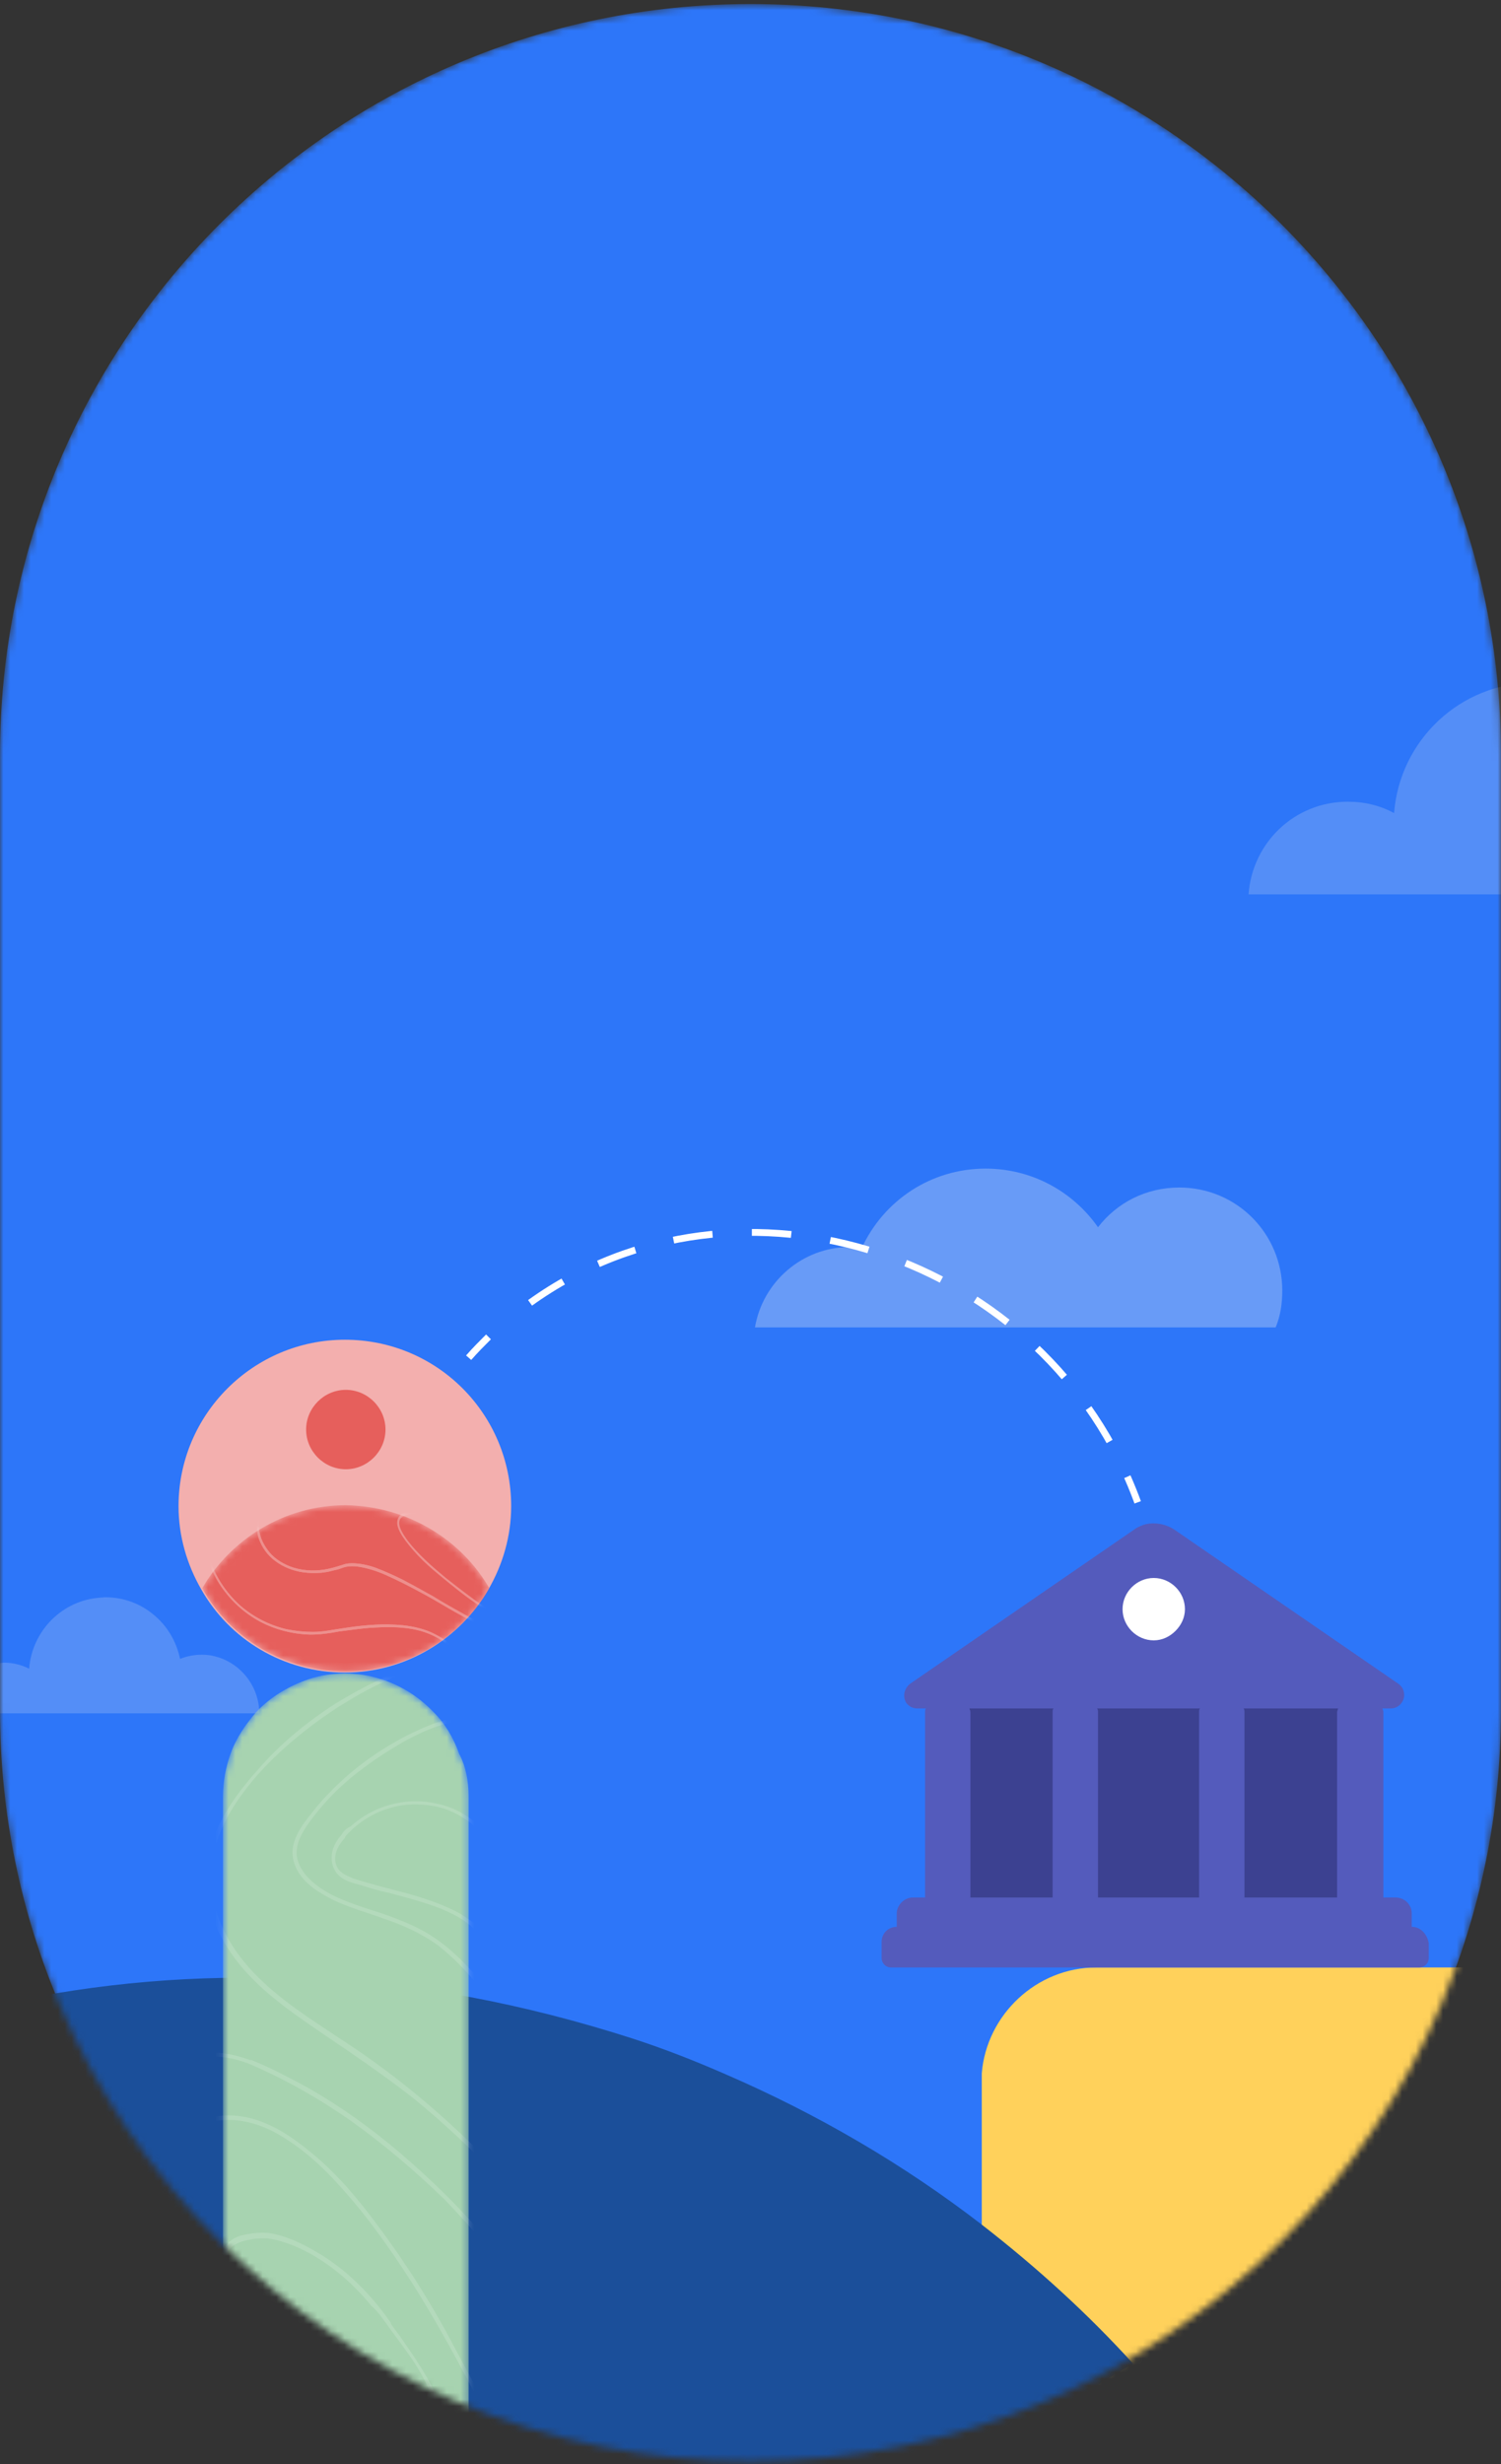 <svg width="220" height="361" viewBox="0 0 220 361" fill="none" xmlns="http://www.w3.org/2000/svg">
<rect x="0" y="0" width="220" height="361" fill="#333333" stroke="none"/>
<mask id="mask0_1_122" style="mask-type:alpha" maskUnits="userSpaceOnUse" x="0" y="0" width="220" height="361">
<path d="M0 110.591C0 49.84 49.249 0.591 110 0.591V0.591C170.751 0.591 220 49.84 220 110.591V250.591C220 311.342 170.751 360.591 110 360.591V360.591C49.249 360.591 0 311.342 0 250.591V110.591Z" fill="#2D76F9"/>
</mask>
<g mask="url(#mask0_1_122)">
<path d="M0 110.591C0 49.84 49.249 0.591 110 0.591V0.591C170.751 0.591 220 49.84 220 110.591V250.591C220 311.342 170.751 360.591 110 360.591V360.591C49.249 360.591 0 311.342 0 250.591V110.591Z" fill="#2D76F9"/>
<path opacity="0.2" d="M38 251H0V243.635C0.219 243.635 0.383 243.58 0.602 243.58C1.916 243.58 3.176 243.912 4.271 244.466C4.709 238.873 9.144 234.443 14.674 234.055C14.948 234.055 15.167 234 15.441 234C18.124 234 20.588 234.941 22.504 236.547C24.476 238.153 25.844 240.423 26.392 243.026C27.378 242.638 28.418 242.417 29.568 242.417C30.225 242.417 30.827 242.472 31.429 242.638C35.153 243.524 38 246.958 38 251Z" fill="#F2F2F2"/>
<path opacity="0.3" d="M172.844 173.972C167.996 173.972 163.703 176.188 160.933 179.789C157.332 174.664 151.376 171.202 144.451 171.202C136.418 171.202 129.492 175.911 126.307 182.836C125.753 182.698 125.06 182.698 124.506 182.698C117.581 182.698 111.764 187.822 110.656 194.47H124.783H138.357H158.855H164.257H186.971C187.664 192.808 187.941 191.008 187.941 189.069C187.941 180.759 181.292 173.972 172.844 173.972Z" fill="#F2F2F2"/>
<path opacity="0.2" d="M251.143 115.374C249.066 115.374 247.127 115.789 245.326 116.482C243.387 107.064 235.077 100 224.966 100C214.025 100 205.16 108.449 204.329 119.113C202.252 118.005 200.036 117.451 197.543 117.451C189.787 117.451 183.554 123.407 183 131.025H206.961H211.947H235.493H242.972H266.794C266.794 122.437 259.731 115.374 251.143 115.374Z" fill="#F2F2F2"/>
<path d="M223.951 288.237V382.142H143.897V305.134C143.897 304.719 143.897 304.165 143.897 303.749C144.589 295.162 151.93 288.237 160.656 288.237H223.951V288.237Z" fill="#FFD15B"/>
<path d="M191.68 382.142H-9.98V296.131C3.593 292.253 17.859 290.037 32.679 289.76C34.202 289.76 35.864 289.76 37.388 289.76C48.053 289.76 58.579 290.73 68.689 292.53C76.861 294.054 84.894 296.131 92.65 298.625C97.36 300.148 101.93 301.949 106.362 303.888C119.797 309.705 132.401 317.045 143.897 325.91C151.93 332.142 159.409 338.929 166.195 346.408C173.398 354.303 179.907 362.751 185.586 371.893C187.802 375.078 189.879 378.679 191.68 382.142Z" fill="#1B4F9A"/>
<mask id="mask1_1_122" style="mask-type:alpha" maskUnits="userSpaceOnUse" x="32" y="245" width="37" height="138">
<path d="M68.689 263.168V382.28H32.679V263.168C32.679 260.952 33.094 258.874 33.787 256.935C34.618 254.581 36.003 252.642 37.526 250.841C39.604 248.625 42.374 246.963 45.282 245.993C46.944 245.439 48.745 245.162 50.545 245.162C52.346 245.162 54.147 245.439 55.809 245.993C58.579 246.824 61.21 248.487 63.149 250.426C63.288 250.564 63.426 250.703 63.565 250.841C65.227 252.503 66.473 254.581 67.304 256.935C68.274 258.736 68.689 260.952 68.689 263.168Z" fill="#A7D3B0"/>
</mask>
<g mask="url(#mask1_1_122)">
<path d="M68.689 263.168V382.28H32.679V263.168C32.679 260.952 33.094 258.874 33.787 256.935C34.618 254.581 36.003 252.642 37.526 250.841C39.604 248.625 42.374 246.963 45.282 245.993C46.944 245.439 48.745 245.162 50.545 245.162C52.346 245.162 54.147 245.439 55.809 245.993C58.579 246.824 61.21 248.487 63.149 250.426C63.288 250.564 63.426 250.703 63.565 250.841C65.227 252.503 66.473 254.581 67.304 256.935C68.274 258.736 68.689 260.952 68.689 263.168Z" fill="#A7D3B0"/>
<g opacity="0.5">
<path opacity="0.3" d="M102.622 252.905C96.113 245.841 86.972 241.686 77.276 241.132C72.29 240.855 67.581 241.686 62.872 243.209C58.025 244.733 53.454 246.949 49.16 249.581C44.867 252.351 40.989 255.536 37.665 259.414C34.202 263.292 31.155 267.724 30.324 272.849C29.631 277.974 31.432 282.96 34.479 286.976C37.665 291.27 42.235 294.456 46.667 297.503C51.376 300.688 56.086 303.874 60.518 307.336C64.95 310.937 69.105 314.815 72.983 318.971C80.739 327.142 87.249 336.422 95.42 344.178C99.298 347.779 103.592 351.38 108.717 353.042C113.564 354.566 119.243 354.289 123.259 350.965C127.137 347.779 129.354 342.793 130.185 337.945C131.154 332.682 130.6 327.419 129.354 322.295C126.583 311.63 120.489 302.35 115.642 292.517C113.287 287.53 111.071 282.406 110.102 277.004C108.994 271.326 108.994 265.231 107.055 259.691C106.085 256.921 104.285 254.844 102.622 252.905C102.345 252.628 101.93 253.043 102.207 253.32C104.146 255.398 105.808 257.614 106.639 260.384C107.47 263.154 107.886 266.062 108.301 268.971C108.717 271.741 108.994 274.65 109.548 277.42C110.102 280.051 110.794 282.544 111.764 285.037C115.503 295.148 121.736 304.012 125.891 313.846C129.908 323.403 132.262 334.898 127.415 344.594C126.306 346.81 124.921 348.749 123.121 350.272C121.182 351.934 118.689 352.904 116.057 353.181C110.656 353.735 105.531 351.38 101.237 348.195C96.944 345.009 93.066 340.992 89.465 336.976C85.725 332.821 82.401 328.527 78.8 324.372C71.598 316.062 63.703 308.444 54.839 302.073C46.529 295.979 35.449 290.993 31.848 280.467C31.017 277.974 30.739 275.481 31.017 272.849C31.432 270.218 32.402 267.863 33.648 265.647C36.141 261.353 39.742 257.614 43.62 254.428C47.498 251.243 51.792 248.473 56.224 246.395C60.656 244.318 65.365 242.794 70.213 242.101C79.631 240.716 89.326 243.071 96.944 248.611C98.883 249.996 100.545 251.52 102.207 253.32C102.484 253.597 102.9 253.182 102.622 252.905Z" fill="white"/>
<path opacity="0.3" d="M83.093 260.245C80.877 255.536 76.307 252.351 71.043 251.658C68.412 251.381 65.78 251.658 63.287 252.628C60.379 253.736 57.609 255.259 55.116 256.921C52.623 258.583 50.13 260.661 48.052 262.877C46.944 263.985 45.974 265.231 45.005 266.478C44.035 267.724 43.204 269.109 42.927 270.633C42.512 273.542 44.589 275.896 46.944 277.281C49.714 279.082 53.038 279.913 56.085 281.021C58.994 281.99 61.764 283.237 64.257 285.037C66.334 286.699 68.273 288.638 69.936 290.716C73.398 294.871 76.307 299.58 79.908 303.735C81.57 305.813 83.509 307.752 85.725 309.275C88.218 311.076 91.126 312.599 94.312 312.322C97.082 312.045 99.298 310.106 99.852 307.336C100.406 304.843 99.575 302.212 98.467 299.857C95.835 294.317 91.403 290.023 88.356 284.76C86.694 281.852 85.586 278.943 85.171 275.619C84.617 272.018 84.755 268.417 84.201 264.954C84.201 263.292 83.786 261.769 83.093 260.245C82.955 259.83 82.401 260.245 82.539 260.522C83.232 262.184 83.509 263.846 83.786 265.508C83.924 267.17 84.063 268.832 84.201 270.633C84.478 273.957 84.617 277.281 85.725 280.467C87.664 286.007 91.68 290.3 94.866 295.01C96.389 297.226 98.052 299.719 98.744 302.35C99.437 304.705 99.575 307.475 98.052 309.552C95.974 312.184 92.234 312.045 89.464 310.799C86.833 309.691 84.617 307.752 82.678 305.813C78.938 302.073 76.168 297.641 72.983 293.486C69.936 289.469 66.611 285.453 62.179 282.96C59.409 281.436 56.501 280.467 53.454 279.497C50.545 278.528 47.498 277.42 45.282 275.204C44.312 274.234 43.481 272.849 43.481 271.464C43.481 269.802 44.312 268.417 45.282 267.032C47.083 264.539 49.16 262.323 51.515 260.384C53.869 258.445 56.362 256.783 58.994 255.259C61.487 253.874 64.118 252.628 67.027 252.212C72.013 251.52 77.276 253.32 80.6 257.198C81.431 258.168 82.124 259.276 82.678 260.384C82.816 260.938 83.37 260.661 83.093 260.245Z" fill="white"/>
<path opacity="0.3" d="M50.13 268.694C49.299 269.664 48.606 270.772 48.606 272.157C48.606 273.265 49.022 274.234 49.853 274.927C50.684 275.619 51.792 275.896 52.9 276.173C54.146 276.589 55.531 277.004 56.916 277.281C59.548 277.974 62.18 278.666 64.673 279.636C65.919 280.19 67.166 280.744 68.274 281.575C69.382 282.406 70.351 283.375 71.321 284.206C72.29 285.037 73.398 285.591 74.645 285.453C75.891 285.176 76.584 284.206 76.584 283.098C76.584 281.713 76.307 280.328 75.891 279.082C75.614 277.697 75.199 276.173 74.645 274.788C73.675 272.157 72.29 269.387 70.213 267.448C68.551 265.924 66.335 264.677 64.119 264.262C59.548 263.154 54.7 264.539 51.376 267.586C50.961 267.725 50.407 268.14 50.13 268.694C49.853 268.971 50.268 269.387 50.545 269.11C53.454 265.785 57.748 263.985 62.041 264.4C64.257 264.539 66.335 265.231 68.135 266.478C70.351 267.863 71.875 269.941 72.983 272.295C74.229 274.788 75.06 277.42 75.614 280.051C75.753 280.744 75.891 281.298 75.891 281.99C76.03 282.544 76.03 283.237 75.891 283.791C75.337 285.314 73.398 284.899 72.429 284.206C71.459 283.514 70.628 282.544 69.659 281.852C68.689 281.159 67.72 280.467 66.612 279.913C64.396 278.805 62.18 278.112 59.825 277.42C57.194 276.727 54.423 276.035 51.792 275.204C50.822 274.788 49.714 274.373 49.299 273.265C48.745 271.741 49.576 270.356 50.545 269.248C50.822 268.833 50.268 268.279 50.13 268.694Z" fill="white"/>
<path opacity="0.3" d="M36.834 302.489C41.958 304.705 46.806 307.475 51.376 310.66C56.224 314.123 60.794 318.001 65.088 322.156C69.243 326.45 73.121 331.02 76.445 335.868C79.631 340.577 82.262 345.563 84.34 350.826C85.171 353.319 86.002 355.812 86.418 358.305C86.833 360.798 87.11 363.153 86.695 365.646C86.002 370.078 83.509 373.956 79.908 376.588C76.445 379.081 72.013 380.327 67.72 379.773C65.365 379.496 63.149 378.665 61.21 377.557C59.548 376.588 58.024 375.341 56.501 374.095C54.146 372.156 51.93 370.078 49.437 368.278C47.221 366.615 44.867 365.092 42.097 363.984C38.773 362.737 35.31 362.183 31.847 362.045C26.584 361.768 21.183 362.322 15.919 363.153C12.873 363.568 9.964 364.261 6.778 364.261C4.008 364.261 1.377 363.984 -1.393 363.43C-6.656 362.183 -11.504 359.69 -15.521 356.228C-19.537 352.627 -22.723 348.056 -24.523 343.07C-26.185 338.499 -26.878 333.513 -25.77 328.804C-24.662 323.818 -21.476 319.525 -17.321 316.616C-14.967 314.954 -12.474 313.569 -9.704 312.599C-7.072 311.768 -4.163 311.214 -1.393 310.937C3.731 310.383 9.271 310.383 14.258 308.721C15.366 308.306 16.474 307.89 17.443 307.198C18.551 306.505 19.382 305.674 20.352 304.982C22.568 303.043 25.476 301.796 28.385 301.519C31.432 300.965 34.202 301.381 36.834 302.489C37.249 302.627 37.388 302.073 36.972 301.935C31.57 299.719 25.338 300.411 20.629 304.012C19.521 304.843 18.69 305.813 17.443 306.505C16.335 307.198 15.227 307.752 13.98 308.029C11.487 308.86 8.856 309.275 6.224 309.552C0.684 310.106 -5.133 310.245 -10.396 312.184C-11.781 312.599 -13.028 313.292 -14.274 313.984C-15.521 314.677 -16.906 315.508 -18.014 316.339C-20.091 317.862 -22.03 319.802 -23.415 322.018C-26.047 326.034 -27.155 330.882 -26.739 335.729C-26.324 340.854 -24.385 345.979 -21.476 350.272C-18.429 354.704 -14.413 358.444 -9.565 361.075C-4.856 363.568 0.546 364.953 5.947 365.092C8.994 365.092 11.903 364.676 14.812 364.122C17.997 363.707 21.044 363.291 24.23 363.014C28.662 362.737 33.094 362.599 37.526 363.43C40.573 363.984 43.482 365.092 46.113 366.754C48.606 368.278 50.822 370.217 53.177 372.156C54.423 373.264 55.67 374.233 57.055 375.341C58.717 376.588 60.379 377.973 62.179 378.942C66.196 380.881 70.905 381.297 75.199 379.912C79.354 378.665 82.955 375.757 85.171 372.017C86.279 370.078 87.11 368.001 87.387 365.646C87.802 363.153 87.525 360.798 86.972 358.305C85.864 352.904 83.924 347.779 81.431 342.931C78.661 337.668 75.337 332.821 71.459 328.25C67.581 323.541 63.149 319.248 58.44 315.231C54.008 311.491 49.16 308.029 44.036 305.259C41.681 304.012 39.327 302.766 36.834 301.796C36.695 301.658 36.418 302.35 36.834 302.489Z" fill="white"/>
<path opacity="0.3" d="M72.29 358.305C72.429 360.106 72.429 362.322 71.182 363.707C70.213 364.815 68.551 364.954 67.027 364.677C64.811 364.399 62.595 363.43 60.518 362.599C57.748 361.352 55.116 359.967 52.484 358.444C49.437 356.782 46.529 355.12 43.62 353.319C40.573 351.657 37.665 349.995 34.479 348.333C31.709 346.948 28.939 345.702 26.03 344.594C23.676 343.763 21.183 343.209 18.69 343.209C17.72 343.209 16.612 343.347 15.643 343.763C13.842 344.317 12.042 344.871 10.241 345.148C6.64 345.702 3.039 345.425 -0.285 344.178C-3.055 343.07 -5.548 341.408 -7.21 339.053C-8.734 336.976 -9.842 334.483 -9.842 331.851C-9.98 329.22 -9.011 326.727 -7.349 324.788C-5.133 322.156 -2.086 320.633 1.1 319.663C3.454 318.971 5.809 318.555 8.302 318.694C9.964 318.832 11.626 319.109 13.427 319.109C14.812 319.109 16.197 318.971 17.582 318.555C20.352 317.863 22.845 316.339 24.922 314.4C26.308 313.015 27.97 311.907 29.77 311.214C33.233 309.968 36.834 310.66 39.881 312.184C43.897 314.261 47.36 317.447 50.268 320.771C54.008 324.926 57.194 329.497 60.241 334.206C63.426 339.192 66.335 344.455 69.105 349.718C70.49 352.488 72.013 355.12 72.29 358.305C72.29 358.721 72.983 358.721 72.844 358.305C72.706 356.643 72.29 355.12 71.736 353.735C71.182 352.35 70.351 350.965 69.659 349.58C68.274 346.948 66.75 344.178 65.365 341.547C62.457 336.283 59.271 331.297 55.67 326.45C52.623 322.295 49.299 318.278 45.282 315.092C42.235 312.599 38.773 310.383 34.756 309.968C31.017 309.552 27.554 311.076 24.784 313.569C23.676 314.538 22.706 315.508 21.46 316.339C20.213 317.17 18.828 317.724 17.305 318.14C15.781 318.555 14.396 318.694 12.873 318.694C11.072 318.555 9.272 318.417 7.471 318.278C6.225 318.278 4.978 318.417 3.732 318.694C2.623 318.832 1.654 319.109 0.546 319.386C-1.255 319.94 -2.917 320.633 -4.44 321.602C-6.933 323.126 -8.872 325.342 -9.842 328.112C-10.673 330.605 -10.673 333.236 -9.842 335.729C-8.872 338.361 -7.21 340.716 -4.994 342.378C-2.501 344.317 0.546 345.563 3.732 345.979C5.671 346.256 7.471 346.256 9.41 346.117C10.38 345.979 11.488 345.84 12.457 345.563C13.427 345.286 14.535 345.148 15.504 344.732C17.443 343.901 19.798 344.04 21.875 344.455C24.645 345.009 27.416 345.979 30.047 347.225C33.094 348.61 36.141 350.134 39.188 351.796C42.374 353.458 45.421 355.258 48.468 357.059C51.377 358.721 54.285 360.383 57.194 361.768C59.548 363.014 62.041 364.123 64.673 364.954C66.335 365.508 68.412 365.923 70.074 365.369C71.736 364.815 72.567 363.43 72.844 361.906C73.121 360.798 72.983 359.69 72.983 358.582C72.844 357.89 72.152 357.89 72.29 358.305Z" fill="white"/>
<path opacity="0.3" d="M56.64 340.438C58.994 343.763 61.764 346.948 63.149 350.826C63.703 352.35 64.119 354.289 63.426 355.812C63.011 356.643 62.041 357.197 61.21 357.197C60.518 357.197 59.964 356.782 59.41 356.505C55.255 353.735 51.377 350.688 47.498 347.641C43.343 344.178 39.188 340.577 35.864 336.283C34.479 334.344 31.432 330.189 34.756 328.666C35.587 328.25 36.557 328.112 37.388 327.973C38.08 327.973 38.773 327.835 39.465 327.973C40.573 328.112 41.82 328.527 42.928 328.943C47.36 330.743 51.377 334.067 54.424 337.807C55.255 338.499 55.947 339.469 56.64 340.438C56.917 340.715 57.471 340.438 57.194 340.161C54.285 336.006 50.684 332.405 46.391 329.912C44.313 328.666 41.958 327.558 39.465 327.142C38.357 327.004 36.972 327.142 35.726 327.419C34.341 327.696 32.956 328.527 32.679 330.189C32.402 331.851 33.371 333.513 34.202 334.898C35.587 336.976 37.249 338.915 38.911 340.715C40.989 342.932 43.205 344.871 45.559 346.81C49.715 350.272 54.008 353.735 58.44 356.643C59.548 357.474 60.656 358.167 62.18 357.751C63.842 357.197 64.534 355.397 64.396 353.735C64.396 351.796 63.565 349.995 62.595 348.333C61.487 346.394 60.241 344.594 58.994 342.793C58.44 341.962 57.748 341.131 57.194 340.3C56.917 339.746 56.363 340.161 56.64 340.438Z" fill="white"/>
</g>
</g>
<path d="M223.951 341.145V382.142H140.572C141.126 377.848 142.234 373.832 143.896 370.092C146.251 364.413 149.713 359.427 154.007 355.134C157.608 351.533 161.763 348.624 166.195 346.269C168.411 345.161 170.627 344.192 172.982 343.499C177.552 341.976 182.4 341.283 187.525 341.283H223.951V341.145Z" fill="#FEDE8C"/>
<path d="M68.689 198.903C69.659 197.794 70.628 196.825 71.598 195.855" stroke="white" stroke-miterlimit="10"/>
<path d="M77.692 190.869C108.301 168.847 153.453 183.667 166.749 220.093" stroke="white" stroke-miterlimit="10" stroke-dasharray="5.78 5.78"/>
<path d="M167.996 223.833C168.412 225.218 168.689 226.465 168.966 227.85" stroke="#6D75E7" stroke-miterlimit="10"/>
<path d="M74.922 220.647C74.922 225.08 73.676 229.235 71.598 232.836C67.443 240.038 59.548 245.024 50.546 245.024C41.543 245.024 33.648 240.176 29.493 232.836C27.416 229.235 26.169 225.08 26.169 220.647C26.169 207.213 37.111 196.271 50.546 196.271C64.119 196.271 74.922 207.213 74.922 220.647Z" fill="#F3AFAE"/>
<mask id="mask2_1_122" style="mask-type:alpha" maskUnits="userSpaceOnUse" x="29" y="220" width="43" height="25">
<path d="M71.737 232.697C67.582 239.899 59.687 244.885 50.684 244.885C41.681 244.885 33.787 240.038 29.632 232.697C33.787 225.495 41.681 220.509 50.684 220.509C59.687 220.647 67.582 225.495 71.737 232.697Z" fill="#E65F5C"/>
</mask>
<g mask="url(#mask2_1_122)">
<path d="M71.737 232.697C67.582 239.899 59.687 244.885 50.684 244.885C41.681 244.885 33.787 240.038 29.632 232.697C33.787 225.495 41.681 220.509 50.684 220.509C59.687 220.647 67.582 225.495 71.737 232.697Z" fill="#E65F5C"/>
<g opacity="0.3">
<path d="M91.612 185.825C88.506 182.452 84.144 180.467 79.518 180.203C77.139 180.07 74.892 180.467 72.645 181.195C70.332 181.922 68.151 182.981 66.102 184.238C64.053 185.561 62.203 187.082 60.617 188.934C58.964 190.786 57.51 192.903 57.114 195.35C56.783 197.798 57.642 200.179 59.096 202.097C60.617 204.148 62.797 205.669 64.912 207.125C67.159 208.646 69.406 210.167 71.521 211.821C73.636 213.541 75.619 215.393 77.469 217.377C81.17 221.28 84.277 225.712 88.176 229.416C90.026 231.136 92.075 232.856 94.52 233.65C96.834 234.377 99.543 234.245 101.46 232.657C103.31 231.136 104.368 228.755 104.764 226.44C105.227 223.926 104.963 221.412 104.368 218.965C103.046 213.872 100.138 209.44 97.825 204.743C96.701 202.362 95.644 199.914 95.181 197.335C94.653 194.623 94.653 191.712 93.727 189.066C93.265 187.81 92.406 186.751 91.612 185.825C91.48 185.693 91.282 185.891 91.414 186.024C92.34 187.016 93.133 188.074 93.529 189.397C93.926 190.72 94.124 192.109 94.322 193.498C94.52 194.821 94.653 196.21 94.917 197.533C95.181 198.79 95.512 199.981 95.974 201.171C97.759 206 100.733 210.233 102.716 214.93C104.632 219.494 105.756 224.984 103.443 229.615C102.914 230.673 102.253 231.599 101.394 232.327C100.468 233.12 99.279 233.583 98.023 233.716C95.446 233.98 93 232.856 90.952 231.334C88.903 229.813 87.052 227.895 85.334 225.977C83.55 223.992 81.963 221.942 80.245 219.957C76.808 215.988 73.041 212.35 68.812 209.307C64.846 206.397 59.559 204.016 57.841 198.988C57.444 197.798 57.312 196.607 57.444 195.35C57.642 194.094 58.105 192.969 58.7 191.911C59.889 189.86 61.608 188.074 63.458 186.553C65.309 185.031 67.358 183.708 69.472 182.716C71.587 181.724 73.834 180.996 76.147 180.666C80.642 180.004 85.268 181.129 88.903 183.775C89.828 184.436 90.621 185.164 91.414 186.024C91.48 186.222 91.745 186.024 91.612 185.825Z" fill="white"/>
<path d="M60.22 209.572C62.665 210.63 64.978 211.953 67.159 213.475C69.472 215.128 71.653 216.98 73.702 218.965C75.685 221.015 77.535 223.198 79.121 225.513C80.641 227.762 81.897 230.144 82.888 232.657C83.285 233.848 83.682 235.039 83.88 236.229C84.078 237.42 84.21 238.544 84.012 239.735C83.682 241.852 82.492 243.704 80.774 244.961C79.121 246.151 77.007 246.747 74.958 246.482C73.834 246.35 72.777 245.953 71.852 245.424C71.058 244.961 70.332 244.365 69.605 243.77C68.481 242.844 67.424 241.852 66.234 240.992C65.177 240.198 64.053 239.471 62.731 238.941C61.145 238.346 59.493 238.081 57.841 238.015C55.329 237.883 52.752 238.148 50.24 238.544C48.786 238.743 47.398 239.074 45.878 239.074C44.557 239.074 43.301 238.941 41.979 238.677C39.468 238.081 37.154 236.891 35.238 235.237C33.321 233.517 31.801 231.334 30.942 228.953C30.149 226.77 29.819 224.389 30.347 222.14C30.876 219.759 32.396 217.708 34.379 216.319C35.502 215.525 36.692 214.864 38.014 214.401C39.269 214.004 40.657 213.739 41.979 213.607C44.424 213.342 47.068 213.342 49.447 212.549C49.976 212.35 50.505 212.152 50.967 211.821C51.496 211.49 51.892 211.093 52.355 210.763C53.413 209.837 54.8 209.241 56.188 209.109C57.642 208.844 58.964 209.043 60.22 209.572C60.418 209.638 60.484 209.374 60.286 209.307C57.708 208.249 54.734 208.58 52.487 210.3C51.959 210.696 51.562 211.16 50.967 211.49C50.438 211.821 49.91 212.086 49.315 212.218C48.125 212.615 46.87 212.813 45.614 212.945C42.97 213.21 40.195 213.276 37.683 214.202C37.022 214.401 36.428 214.731 35.833 215.062C35.238 215.393 34.577 215.79 34.048 216.187C33.057 216.914 32.132 217.84 31.471 218.899C30.215 220.817 29.686 223.132 29.885 225.447C30.083 227.895 31.008 230.342 32.396 232.393C33.85 234.51 35.767 236.295 38.08 237.552C40.327 238.743 42.904 239.404 45.482 239.471C46.936 239.471 48.324 239.272 49.712 239.008C51.232 238.809 52.686 238.611 54.206 238.478C56.321 238.346 58.435 238.28 60.55 238.677C62.004 238.941 63.392 239.471 64.648 240.264C65.837 240.992 66.895 241.918 68.018 242.844C68.613 243.373 69.208 243.836 69.869 244.365C70.662 244.961 71.455 245.622 72.314 246.085C74.231 247.011 76.478 247.21 78.527 246.548C80.509 245.953 82.228 244.564 83.285 242.778C83.814 241.852 84.21 240.86 84.343 239.735C84.541 238.544 84.409 237.42 84.144 236.229C83.615 233.65 82.69 231.202 81.501 228.887C80.179 226.373 78.593 224.058 76.742 221.875C74.892 219.626 72.777 217.576 70.53 215.658C68.415 213.872 66.102 212.218 63.657 210.895C62.533 210.3 61.409 209.704 60.22 209.241C60.154 209.175 60.022 209.44 60.22 209.572Z" fill="white"/>
<path d="M77.139 236.229C77.205 237.089 77.205 238.148 76.61 238.809C76.147 239.338 75.354 239.404 74.627 239.272C73.57 239.14 72.512 238.677 71.521 238.28C70.199 237.685 68.944 237.023 67.688 236.296C66.234 235.502 64.846 234.708 63.458 233.848C62.004 233.054 60.616 232.261 59.096 231.467C57.775 230.805 56.453 230.21 55.065 229.681C53.941 229.284 52.752 229.019 51.562 229.019C51.099 229.019 50.571 229.085 50.108 229.284C49.249 229.548 48.39 229.813 47.531 229.945C45.812 230.21 44.094 230.078 42.508 229.482C41.186 228.953 39.996 228.159 39.203 227.035C38.476 226.043 37.948 224.852 37.948 223.595C37.882 222.338 38.344 221.148 39.137 220.222C40.195 218.965 41.649 218.237 43.169 217.774C44.292 217.444 45.416 217.245 46.605 217.311C47.398 217.377 48.191 217.51 49.051 217.51C49.712 217.51 50.372 217.444 51.033 217.245C52.355 216.914 53.545 216.187 54.536 215.261C55.197 214.599 55.99 214.07 56.849 213.739C58.502 213.144 60.22 213.475 61.674 214.202C63.59 215.195 65.243 216.716 66.63 218.303C68.415 220.288 69.935 222.471 71.389 224.72C72.909 227.101 74.297 229.615 75.619 232.128C76.279 233.451 77.007 234.708 77.139 236.229C77.139 236.428 77.469 236.428 77.403 236.229C77.337 235.436 77.139 234.708 76.874 234.046C76.61 233.385 76.213 232.724 75.883 232.062C75.222 230.805 74.495 229.482 73.834 228.226C72.446 225.712 70.926 223.331 69.208 221.015C67.754 219.031 66.168 217.113 64.251 215.591C62.797 214.401 61.145 213.342 59.228 213.144C57.444 212.946 55.792 213.673 54.47 214.864C53.941 215.327 53.479 215.79 52.884 216.187C52.289 216.584 51.628 216.848 50.901 217.047C50.174 217.245 49.513 217.311 48.786 217.311C47.927 217.245 47.068 217.179 46.209 217.113C45.614 217.113 45.019 217.179 44.424 217.311C43.896 217.377 43.433 217.51 42.904 217.642C42.045 217.907 41.252 218.237 40.525 218.7C39.336 219.428 38.41 220.486 37.948 221.809C37.551 223 37.551 224.257 37.948 225.447C38.41 226.704 39.203 227.829 40.261 228.622C41.45 229.548 42.97 230.144 44.424 230.342C45.35 230.475 46.209 230.475 47.134 230.408C47.597 230.342 48.125 230.276 48.588 230.144C49.051 230.012 49.579 229.945 50.042 229.747C50.967 229.35 52.091 229.416 53.082 229.615C54.404 229.879 55.726 230.342 56.981 230.938C58.435 231.599 59.889 232.327 61.343 233.12C62.863 233.914 64.317 234.774 65.771 235.634C67.159 236.428 68.547 237.222 69.935 237.883C71.058 238.478 72.248 239.008 73.504 239.404C74.297 239.669 75.288 239.867 76.081 239.603C76.874 239.338 77.271 238.677 77.403 237.949C77.535 237.42 77.469 236.891 77.469 236.362C77.403 236.031 77.073 236.031 77.139 236.229Z" fill="white"/>
<path d="M69.671 227.696C70.794 229.284 72.116 230.805 72.777 232.657C73.041 233.385 73.239 234.311 72.909 235.039C72.711 235.436 72.314 235.7 71.852 235.7C71.521 235.7 71.257 235.502 70.992 235.369C69.01 234.046 67.159 232.591 65.309 231.136C63.326 229.482 61.343 227.762 59.757 225.712C59.096 224.786 57.642 222.801 59.228 222.074C59.625 221.875 60.088 221.809 60.484 221.743C60.815 221.743 61.145 221.677 61.475 221.743C62.004 221.809 62.599 222.008 63.128 222.206C65.243 223.066 67.159 224.654 68.613 226.44C69.01 226.704 69.34 227.167 69.671 227.696C69.803 227.829 70.067 227.696 69.935 227.564C68.547 225.58 66.829 223.86 64.78 222.669C63.789 222.074 62.665 221.545 61.475 221.346C60.947 221.28 60.286 221.346 59.691 221.478C59.03 221.611 58.369 222.008 58.237 222.801C58.105 223.595 58.568 224.389 58.964 225.05C59.625 226.043 60.418 226.969 61.211 227.829C62.202 228.887 63.26 229.813 64.383 230.739C66.366 232.393 68.415 234.046 70.53 235.436C71.058 235.832 71.587 236.163 72.314 235.965C73.107 235.7 73.438 234.84 73.438 234.046C73.438 233.12 73.041 232.26 72.579 231.467C72.05 230.541 71.455 229.681 70.86 228.821C70.596 228.424 70.265 228.027 70.001 227.63C69.803 227.366 69.538 227.498 69.671 227.696Z" fill="white"/>
<path d="M60.219 209.572C62.665 210.63 64.978 211.953 67.159 213.475C69.472 215.128 71.653 216.98 73.702 218.965C75.684 221.015 77.535 223.198 79.121 225.513C80.641 227.762 81.897 230.144 82.888 232.657C83.285 233.848 83.681 235.039 83.879 236.229C84.078 237.42 84.21 238.544 84.012 239.735C83.681 241.852 82.492 243.704 80.773 244.961C79.121 246.151 77.006 246.747 74.957 246.482C73.834 246.35 72.776 245.953 71.851 245.424C71.058 244.961 70.331 244.365 69.604 243.77C68.481 242.844 67.423 241.852 66.234 240.992C65.176 240.198 64.052 239.471 62.731 238.941C61.145 238.346 59.492 238.081 57.84 238.015C55.329 237.883 52.751 238.148 50.24 238.544C48.786 238.743 47.398 239.074 45.878 239.074C44.556 239.074 43.3 238.941 41.979 238.677C39.467 238.081 37.154 236.891 35.237 235.237C33.321 233.517 31.801 231.334 30.942 228.953C30.149 226.77 29.818 224.389 30.347 222.14C30.876 219.759 32.396 217.708 34.378 216.319C35.502 215.525 36.691 214.864 38.013 214.401C39.269 214.004 40.657 213.739 41.979 213.607C44.424 213.342 47.068 213.342 49.447 212.549C49.975 212.35 50.504 212.152 50.967 211.821C51.495 211.49 51.892 211.093 52.355 210.763C53.412 209.837 54.8 209.241 56.188 209.109C57.642 208.844 58.964 209.043 60.219 209.572C60.418 209.638 60.484 209.374 60.285 209.307C57.708 208.249 54.734 208.58 52.487 210.3C51.958 210.696 51.562 211.159 50.967 211.49C50.438 211.821 49.909 212.086 49.315 212.218C48.125 212.615 46.869 212.813 45.614 212.945C42.97 213.21 40.194 213.276 37.683 214.202C37.022 214.401 36.427 214.731 35.832 215.062C35.237 215.393 34.577 215.79 34.048 216.187C33.056 216.914 32.131 217.84 31.47 218.899C30.215 220.817 29.686 223.132 29.884 225.447C30.082 227.895 31.008 230.342 32.396 232.393C33.85 234.509 35.766 236.295 38.079 237.552C40.326 238.743 42.904 239.404 45.481 239.471C46.935 239.471 48.323 239.272 49.711 239.007C51.231 238.809 52.685 238.611 54.205 238.478C56.32 238.346 58.435 238.28 60.55 238.677C62.004 238.941 63.392 239.471 64.647 240.264C65.837 240.992 66.894 241.918 68.018 242.844C68.613 243.373 69.207 243.836 69.868 244.365C70.662 244.961 71.454 245.622 72.314 246.085C74.23 247.011 76.477 247.21 78.526 246.548C80.509 245.953 82.227 244.564 83.285 242.778C83.813 241.852 84.21 240.86 84.342 239.735C84.54 238.544 84.408 237.42 84.144 236.229C83.615 233.65 82.69 231.202 81.5 228.887C80.178 226.373 78.592 224.058 76.742 221.875C74.891 219.626 72.776 217.576 70.529 215.658C68.414 213.872 66.101 212.218 63.656 210.895C62.532 210.3 61.409 209.704 60.219 209.241C60.153 209.175 60.021 209.44 60.219 209.572Z" fill="white"/>
<path d="M77.138 236.229C77.204 237.089 77.204 238.148 76.609 238.809C76.147 239.338 75.354 239.404 74.627 239.272C73.569 239.14 72.512 238.677 71.521 238.28C70.199 237.685 68.943 237.023 67.687 236.295C66.234 235.502 64.846 234.708 63.458 233.848C62.004 233.054 60.616 232.26 59.096 231.467C57.774 230.805 56.452 230.21 55.064 229.681C53.941 229.284 52.751 229.019 51.562 229.019C51.099 229.019 50.57 229.085 50.108 229.284C49.248 229.548 48.389 229.813 47.53 229.945C45.812 230.21 44.093 230.078 42.507 229.482C41.185 228.953 39.996 228.159 39.203 227.035C38.476 226.043 37.947 224.852 37.947 223.595C37.881 222.338 38.344 221.148 39.137 220.222C40.194 218.965 41.648 218.237 43.168 217.774C44.292 217.443 45.415 217.245 46.605 217.311C47.398 217.377 48.191 217.51 49.05 217.51C49.711 217.51 50.372 217.443 51.033 217.245C52.355 216.914 53.544 216.187 54.536 215.261C55.197 214.599 55.99 214.07 56.849 213.739C58.501 213.144 60.219 213.475 61.673 214.202C63.59 215.194 65.242 216.716 66.63 218.303C68.414 220.288 69.934 222.471 71.388 224.72C72.909 227.101 74.296 229.615 75.618 232.128C76.279 233.451 77.006 234.708 77.138 236.229C77.138 236.428 77.469 236.428 77.403 236.229C77.337 235.436 77.138 234.708 76.874 234.046C76.609 233.385 76.213 232.724 75.882 232.062C75.222 230.805 74.495 229.482 73.834 228.225C72.446 225.712 70.926 223.331 69.207 221.015C67.754 219.031 66.167 217.113 64.251 215.591C62.797 214.401 61.145 213.342 59.228 213.144C57.444 212.945 55.791 213.673 54.469 214.864C53.941 215.327 53.478 215.79 52.883 216.187C52.289 216.584 51.628 216.848 50.901 217.047C50.174 217.245 49.513 217.311 48.786 217.311C47.927 217.245 47.068 217.179 46.208 217.113C45.614 217.113 45.019 217.179 44.424 217.311C43.895 217.377 43.433 217.51 42.904 217.642C42.045 217.907 41.252 218.237 40.525 218.7C39.335 219.428 38.41 220.486 37.947 221.809C37.551 223 37.551 224.257 37.947 225.447C38.41 226.704 39.203 227.829 40.26 228.622C41.45 229.548 42.97 230.144 44.424 230.342C45.349 230.475 46.208 230.475 47.134 230.408C47.596 230.342 48.125 230.276 48.588 230.144C49.05 230.011 49.579 229.945 50.041 229.747C50.967 229.35 52.09 229.416 53.082 229.615C54.403 229.879 55.725 230.342 56.981 230.938C58.435 231.599 59.889 232.327 61.343 233.12C62.863 233.914 64.317 234.774 65.771 235.634C67.159 236.428 68.547 237.222 69.934 237.883C71.058 238.478 72.248 239.008 73.503 239.404C74.296 239.669 75.288 239.867 76.081 239.603C76.874 239.338 77.27 238.677 77.403 237.949C77.535 237.42 77.469 236.891 77.469 236.362C77.403 236.031 77.072 236.031 77.138 236.229Z" fill="white"/>
</g>
</g>
<path d="M56.501 209.429C56.501 212.614 53.87 215.246 50.684 215.246C47.499 215.246 44.867 212.614 44.867 209.429C44.867 206.243 47.499 203.612 50.684 203.612C53.87 203.612 56.501 206.243 56.501 209.429Z" fill="#E65F5C"/>
<path d="M200.267 249.595H137.941V281.727H200.267V249.595Z" fill="#3C4191"/>
<path d="M175.337 236.575C175.337 240.176 172.428 242.946 168.966 242.946C165.503 242.946 162.595 240.038 162.595 236.575C162.595 232.974 165.503 230.204 168.966 230.204C172.428 230.204 175.337 232.974 175.337 236.575Z" fill="white"/>
<path d="M206.915 282.281C206.915 282.143 206.915 282.143 206.915 282.004V280.342C206.915 278.957 205.807 277.988 204.561 277.988H202.76V250.841C202.76 250.564 202.622 250.426 202.622 250.287H203.868C204.976 250.287 205.807 249.318 205.807 248.348C205.807 247.655 205.53 247.101 204.976 246.686L172.151 224.11C170.905 223.279 169.381 223.002 167.996 223.279C167.442 223.417 166.749 223.694 166.195 224.11L133.37 246.686C132.539 247.378 132.262 248.486 132.816 249.456C133.232 250.01 133.786 250.287 134.478 250.287H135.725C135.586 250.426 135.586 250.703 135.586 250.841V277.988H133.786C132.539 277.988 131.431 279.096 131.431 280.342V282.281C130.185 282.281 129.215 283.251 129.215 284.497V286.852C129.215 287.544 129.769 288.237 130.6 288.237H208.023C208.716 288.237 209.408 287.683 209.408 286.852V284.636C209.131 283.251 208.162 282.281 206.915 282.281ZM142.234 277.988V250.841C142.234 250.564 142.096 250.426 142.096 250.287H154.423C154.284 250.426 154.284 250.564 154.284 250.841V277.988H142.234ZM160.794 250.287H175.891C175.752 250.426 175.752 250.564 175.752 250.841V277.988H160.932V250.841C160.932 250.703 160.932 250.426 160.794 250.287ZM195.974 250.841V277.988H182.4V250.841C182.4 250.703 182.4 250.426 182.262 250.287H196.112C196.112 250.426 195.974 250.703 195.974 250.841ZM169.104 231.174C171.597 231.174 173.675 233.251 173.675 235.744C173.675 236.991 173.121 238.099 172.29 238.93C171.459 239.761 170.351 240.315 169.104 240.315C166.611 240.315 164.533 238.237 164.533 235.744C164.533 233.251 166.611 231.174 169.104 231.174Z" fill="#545BBC"/>
</g>
</svg>

